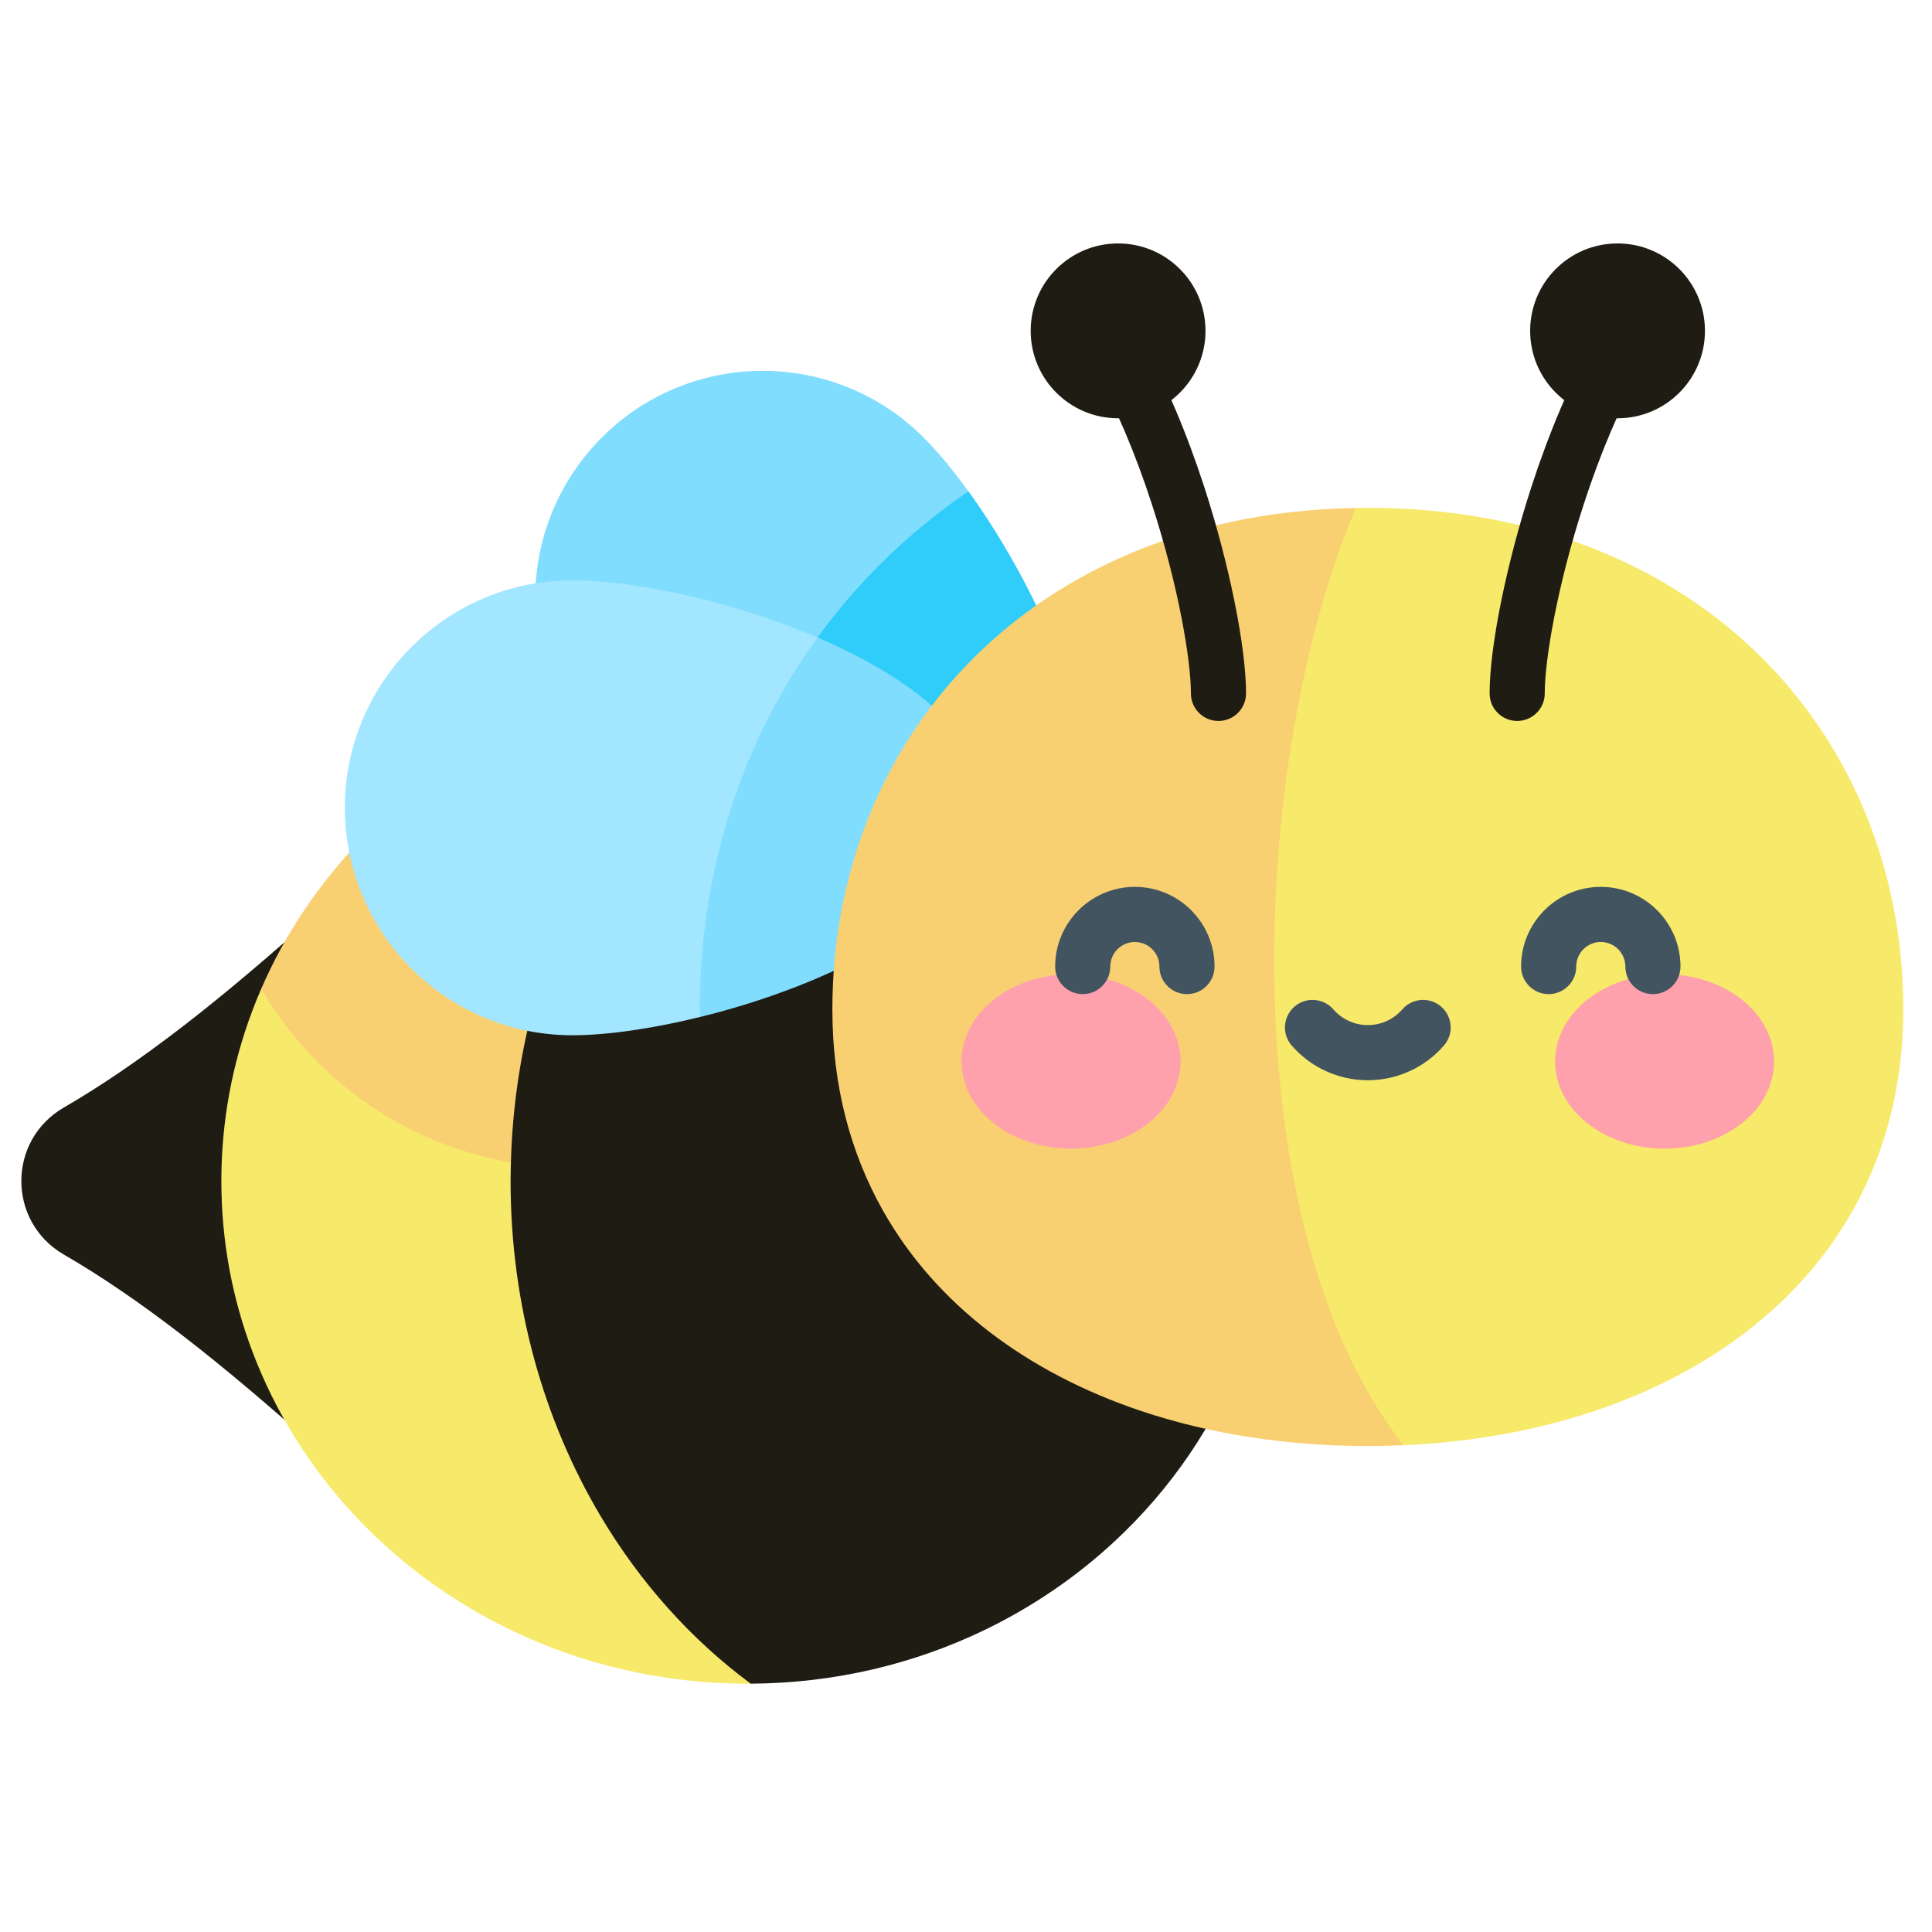 <svg width="54" height="54" viewBox="0 0 54 54" fill="none" xmlns="http://www.w3.org/2000/svg">
<g clip-path="url(#clip0_2739_123)">
<path d="M8.932 40.553C7.538 39.3 6.276 38.232 5.1 37.326C3.924 36.419 2.834 35.673 1.785 35.066C0.2 34.147 0.2 31.873 1.785 30.955C2.834 30.347 3.924 29.601 5.1 28.695C6.276 27.788 7.538 26.72 8.932 25.467V40.553Z" fill="#1F1C14"/>
<path d="M19.952 32.14C18.066 30.447 9.993 27.308 7.3 27.64C7.214 27.839 7.132 28.04 7.055 28.244C6.493 29.732 6.187 31.337 6.187 33.01C6.187 34.684 6.493 36.289 7.055 37.777C8.334 41.166 10.938 43.949 14.271 45.557C16.262 46.518 18.513 47.06 20.897 47.06C20.926 47.06 20.954 47.059 20.983 47.059C20.415 43.491 19.979 37.791 19.952 32.14Z" fill="#F7E969"/>
<path d="M20.983 18.962C20.954 18.962 20.926 18.961 20.897 18.961C18.513 18.961 16.262 19.503 14.271 20.464C11.139 21.976 8.65 24.525 7.3 27.64C7.682 28.294 8.138 28.909 8.667 29.471C10.561 31.485 13.233 32.641 15.998 32.641C17.15 32.641 18.528 32.46 19.952 32.14C19.929 27.234 20.212 22.366 20.983 18.962Z" fill="#F8D071"/>
<path d="M22.869 31.025C20.661 30.447 15.972 30.608 14.28 32.491C14.275 32.663 14.271 32.836 14.271 33.01C14.271 36.477 15.197 39.697 16.783 42.369C17.891 44.235 19.322 45.831 20.983 47.059C23.335 47.046 25.556 46.507 27.523 45.557C28.861 44.911 30.081 44.076 31.146 43.088C31.003 43.043 24.293 32.495 22.869 31.025Z" fill="#1F1C14"/>
<path d="M27.523 20.464C25.556 19.514 23.335 18.975 20.983 18.962C19.322 20.189 17.891 21.786 16.783 23.652C15.277 26.189 14.367 29.223 14.28 32.491C14.844 32.589 15.419 32.641 15.997 32.641C17.173 32.641 18.582 32.454 20.037 32.122C20.351 33.358 20.821 34.534 21.444 35.642C23.547 39.381 27.084 41.822 31.146 43.088C32.733 41.616 33.973 39.805 34.739 37.778C35.301 36.289 35.607 34.684 35.607 33.011C35.607 31.337 35.301 29.732 34.739 28.244C33.459 24.855 30.855 22.072 27.523 20.464Z" fill="#1F1C14"/>
<path d="M29.518 24.923C27.978 26.463 24.983 25.907 22.203 24.684C19.994 23.712 17.922 22.318 16.822 21.219C15.531 19.927 14.911 18.219 14.963 16.527C15.011 14.966 15.631 13.419 16.822 12.227C18.014 11.035 19.561 10.416 21.122 10.368C22.814 10.316 24.523 10.936 25.814 12.227C26.913 13.326 28.307 15.399 29.279 17.608C30.503 20.388 31.058 23.383 29.518 24.923Z" fill="#81DDFD"/>
<path d="M27.067 13.734C24.283 15.63 22.126 18.28 20.858 21.418C20.566 22.138 20.325 22.878 20.131 23.632C20.789 24.011 21.489 24.369 22.203 24.684C24.983 25.907 27.978 26.462 29.518 24.922C31.058 23.383 30.502 20.388 29.279 17.608C28.653 16.185 27.852 14.82 27.067 13.734Z" fill="#30CDFA"/>
<path d="M19.564 28.426C21.88 26.093 23.035 21.066 22.85 17.819C22.653 17.735 22.453 17.653 22.252 17.575C20.003 16.7 17.552 16.22 15.997 16.22C14.171 16.22 12.525 16.99 11.365 18.223C10.295 19.361 9.639 20.893 9.639 22.578C9.639 24.263 10.295 25.796 11.365 26.933C12.525 28.166 14.171 28.936 15.997 28.936C16.939 28.936 18.209 28.759 19.564 28.426Z" fill="#A3E6FF"/>
<path d="M27.593 22.578C27.593 20.555 25.427 18.923 22.85 17.819C22.049 18.924 21.378 20.13 20.858 21.417C19.974 23.605 19.534 25.969 19.564 28.426C20.447 28.209 21.365 27.926 22.253 27.581C25.083 26.481 27.593 24.756 27.593 22.578Z" fill="#81DDFD"/>
<path d="M52.17 22.806C50.892 19.644 48.467 17.071 45.14 15.585C43.144 14.694 40.823 14.194 38.231 14.194C38.119 14.194 38.008 14.196 37.897 14.198C29.164 19.797 29.216 35.338 39.228 40.394C41.125 40.31 42.927 39.987 44.566 39.438C47.737 38.375 50.303 36.468 51.789 33.826C52.693 32.22 53.197 30.342 53.197 28.217C53.197 26.299 52.843 24.471 52.17 22.806Z" fill="#F7E969"/>
<path d="M37.897 14.199C35.44 14.24 33.232 14.733 31.322 15.586C27.995 17.071 25.57 19.645 24.292 22.806C23.619 24.471 23.265 26.299 23.265 28.217C23.265 30.343 23.77 32.22 24.673 33.826C26.159 36.469 28.725 38.375 31.896 39.438C33.82 40.083 35.967 40.417 38.231 40.417C38.566 40.417 38.898 40.409 39.228 40.394C34.356 34.192 34.926 21.146 37.897 14.199Z" fill="#F8D071"/>
<path d="M34.057 20.151C33.631 20.151 33.286 19.807 33.286 19.381C33.286 18.452 32.945 16.401 32.197 14.097C31.73 12.661 31.171 11.345 30.579 10.293C30.371 9.922 30.502 9.452 30.873 9.243C31.244 9.035 31.714 9.167 31.923 9.537C32.573 10.694 33.158 12.068 33.663 13.621C34.359 15.766 34.827 18.081 34.827 19.381C34.827 19.807 34.482 20.151 34.057 20.151Z" fill="#1F1C14"/>
<path d="M31.251 11.691C32.601 11.691 33.694 10.597 33.694 9.247C33.694 7.898 32.601 6.804 31.251 6.804C29.902 6.804 28.808 7.898 28.808 9.247C28.808 10.597 29.902 11.691 31.251 11.691Z" fill="#1F1C14"/>
<path d="M42.405 20.151C41.98 20.151 41.635 19.807 41.635 19.381C41.635 18.081 42.103 15.766 42.799 13.621C43.304 12.068 43.889 10.694 44.539 9.538C44.748 9.167 45.217 9.035 45.589 9.244C45.959 9.452 46.091 9.922 45.883 10.293C45.291 11.346 44.731 12.661 44.265 14.097C43.517 16.402 43.176 18.452 43.176 19.381C43.176 19.807 42.831 20.151 42.405 20.151Z" fill="#1F1C14"/>
<path d="M45.211 11.691C46.56 11.691 47.654 10.597 47.654 9.247C47.654 7.898 46.56 6.804 45.211 6.804C43.861 6.804 42.768 7.898 42.768 9.247C42.768 10.597 43.861 11.691 45.211 11.691Z" fill="#1F1C14"/>
<path d="M29.936 32.105C31.626 32.105 32.997 31.014 32.997 29.668C32.997 28.322 31.626 27.23 29.936 27.23C28.245 27.23 26.875 28.322 26.875 29.668C26.875 31.014 28.245 32.105 29.936 32.105Z" fill="#FFA1AC"/>
<path d="M46.526 32.105C48.217 32.105 49.587 31.014 49.587 29.668C49.587 28.322 48.217 27.23 46.526 27.23C44.836 27.23 43.465 28.322 43.465 29.668C43.465 31.014 44.836 32.105 46.526 32.105Z" fill="#FFA1AC"/>
<path d="M33.177 27.786C32.751 27.786 32.406 27.441 32.406 27.015C32.406 26.637 32.098 26.329 31.72 26.329C31.341 26.329 31.033 26.637 31.033 27.015C31.033 27.441 30.688 27.786 30.263 27.786C29.837 27.786 29.492 27.441 29.492 27.015C29.492 25.787 30.491 24.788 31.72 24.788C32.948 24.788 33.947 25.787 33.947 27.015C33.947 27.441 33.602 27.786 33.177 27.786Z" fill="#425460"/>
<path d="M46.199 27.786C45.774 27.786 45.429 27.441 45.429 27.015C45.429 26.637 45.121 26.329 44.742 26.329C44.364 26.329 44.056 26.637 44.056 27.015C44.056 27.441 43.711 27.786 43.285 27.786C42.86 27.786 42.515 27.441 42.515 27.015C42.515 25.787 43.514 24.788 44.742 24.788C45.971 24.788 46.97 25.787 46.97 27.015C46.97 27.441 46.625 27.786 46.199 27.786Z" fill="#425460"/>
<path d="M38.231 30.193C37.416 30.193 36.641 29.84 36.105 29.224C35.825 28.904 35.859 28.417 36.179 28.137C36.5 27.858 36.987 27.891 37.267 28.212C37.51 28.491 37.862 28.652 38.231 28.652C38.601 28.652 38.952 28.491 39.196 28.212C39.475 27.891 39.962 27.858 40.283 28.137C40.603 28.417 40.637 28.904 40.358 29.224C39.821 29.84 39.046 30.193 38.231 30.193Z" fill="#425460"/>
</g>
<defs>
<clipPath id="clip0_2739_123">
<rect width="52.601" height="52.601" fill="white" transform="translate(0.596 0.63)"/>
</clipPath>
</defs>
</svg>
